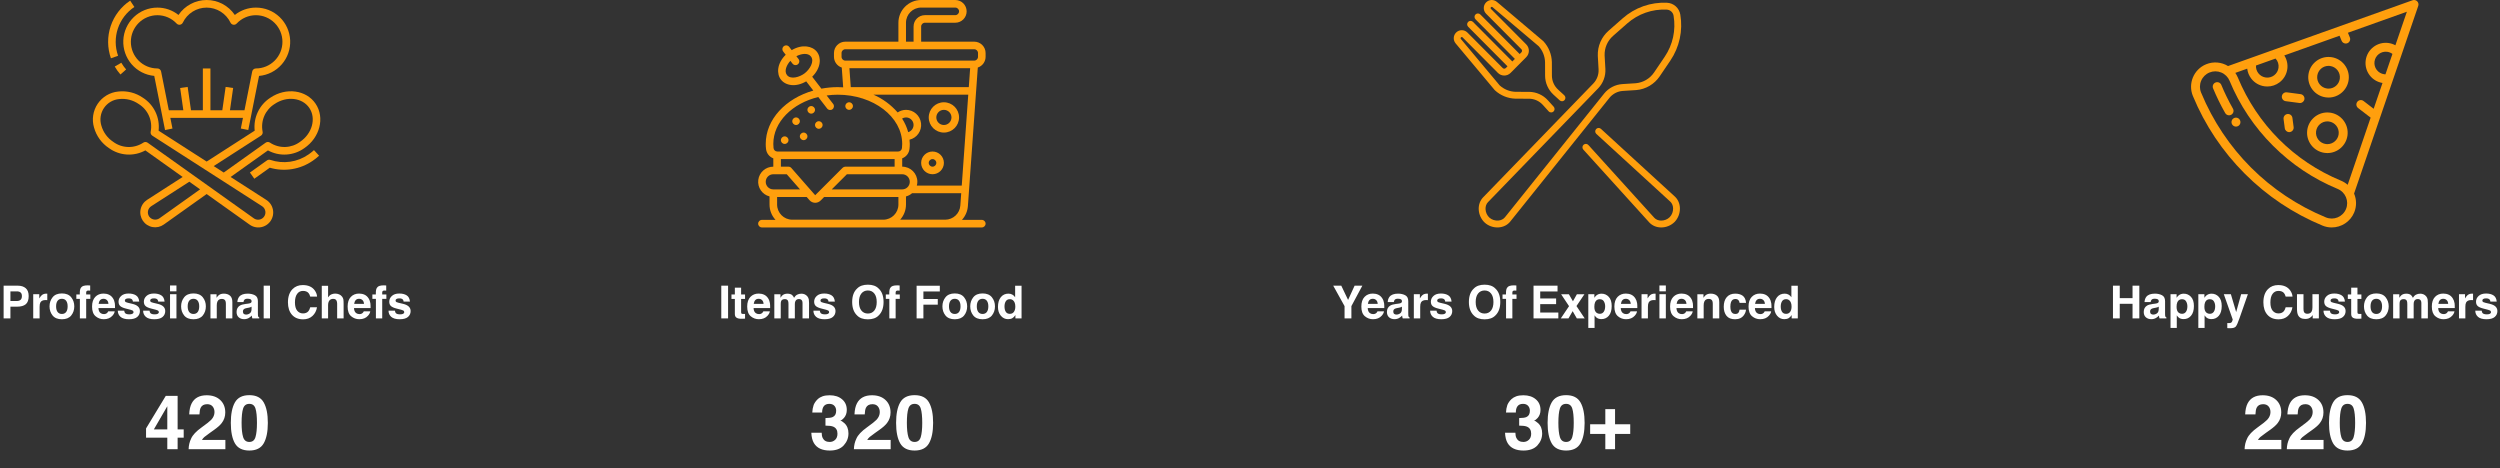 <svg width="1319" height="247" viewBox="0 0 1319 247" fill="none" xmlns="http://www.w3.org/2000/svg">
<rect x="0" y="0" width="1319" height="247" fill="#333333" stroke="none"/>
<path d="M384.133 168H380.547V150.727H384.133V168ZM385.926 157.723V155.344H387.707V151.781H391.012V155.344H393.086V157.723H391.012V164.473C391.012 164.996 391.078 165.324 391.211 165.457C391.344 165.582 391.75 165.645 392.43 165.645C392.531 165.645 392.637 165.645 392.746 165.645C392.863 165.637 392.977 165.629 393.086 165.621V168.117L391.504 168.176C389.926 168.23 388.848 167.957 388.27 167.355C387.895 166.973 387.707 166.383 387.707 165.586V157.723H385.926ZM400.27 157.641C399.496 157.641 398.895 157.883 398.465 158.367C398.043 158.852 397.777 159.508 397.668 160.336H402.859C402.805 159.453 402.535 158.785 402.051 158.332C401.574 157.871 400.98 157.641 400.27 157.641ZM400.27 154.887C401.332 154.887 402.289 155.086 403.141 155.484C403.992 155.883 404.695 156.512 405.25 157.371C405.75 158.129 406.074 159.008 406.223 160.008C406.309 160.594 406.344 161.438 406.328 162.539H397.586C397.633 163.82 398.035 164.719 398.793 165.234C399.254 165.555 399.809 165.715 400.457 165.715C401.145 165.715 401.703 165.52 402.133 165.129C402.367 164.918 402.574 164.625 402.754 164.25H406.164C406.078 165.008 405.684 165.777 404.98 166.559C403.887 167.801 402.355 168.422 400.387 168.422C398.762 168.422 397.328 167.898 396.086 166.852C394.844 165.805 394.223 164.102 394.223 161.742C394.223 159.531 394.781 157.836 395.898 156.656C397.023 155.477 398.48 154.887 400.27 154.887ZM422.863 154.945C423.426 154.945 423.98 155.055 424.527 155.273C425.074 155.492 425.57 155.875 426.016 156.422C426.375 156.867 426.617 157.414 426.742 158.062C426.82 158.492 426.859 159.121 426.859 159.949L426.836 168H423.414V159.867C423.414 159.383 423.336 158.984 423.18 158.672C422.883 158.078 422.336 157.781 421.539 157.781C420.617 157.781 419.98 158.164 419.629 158.93C419.449 159.336 419.359 159.824 419.359 160.395V168H415.996V160.395C415.996 159.637 415.918 159.086 415.762 158.742C415.48 158.125 414.93 157.816 414.109 157.816C413.156 157.816 412.516 158.125 412.188 158.742C412.008 159.094 411.918 159.617 411.918 160.312V168H408.531V155.25H411.777V157.113C412.191 156.449 412.582 155.977 412.949 155.695C413.598 155.195 414.438 154.945 415.469 154.945C416.445 154.945 417.234 155.16 417.836 155.59C418.32 155.988 418.688 156.5 418.938 157.125C419.375 156.375 419.918 155.824 420.566 155.473C421.254 155.121 422.02 154.945 422.863 154.945ZM432.543 163.922C432.613 164.516 432.766 164.938 433 165.188C433.414 165.633 434.18 165.855 435.297 165.855C435.953 165.855 436.473 165.758 436.855 165.562C437.246 165.367 437.441 165.074 437.441 164.684C437.441 164.309 437.285 164.023 436.973 163.828C436.66 163.633 435.5 163.297 433.492 162.82C432.047 162.461 431.027 162.012 430.434 161.473C429.84 160.941 429.543 160.176 429.543 159.176C429.543 157.996 430.004 156.984 430.926 156.141C431.855 155.289 433.16 154.863 434.84 154.863C436.434 154.863 437.73 155.184 438.73 155.824C439.738 156.457 440.316 157.555 440.465 159.117H437.125C437.078 158.688 436.957 158.348 436.762 158.098C436.395 157.645 435.77 157.418 434.887 157.418C434.16 157.418 433.641 157.531 433.328 157.758C433.023 157.984 432.871 158.25 432.871 158.555C432.871 158.938 433.035 159.215 433.363 159.387C433.691 159.566 434.852 159.875 436.844 160.312C438.172 160.625 439.168 161.098 439.832 161.73C440.488 162.371 440.816 163.172 440.816 164.133C440.816 165.398 440.344 166.434 439.398 167.238C438.461 168.035 437.008 168.434 435.039 168.434C433.031 168.434 431.547 168.012 430.586 167.168C429.633 166.316 429.156 165.234 429.156 163.922H432.543ZM457.891 165.422C459.32 165.422 460.453 164.895 461.289 163.84C462.133 162.785 462.555 161.285 462.555 159.34C462.555 157.402 462.133 155.906 461.289 154.852C460.453 153.789 459.32 153.258 457.891 153.258C456.461 153.258 455.32 153.785 454.469 154.84C453.617 155.895 453.191 157.395 453.191 159.34C453.191 161.285 453.617 162.785 454.469 163.84C455.32 164.895 456.461 165.422 457.891 165.422ZM466.164 159.34C466.164 162.441 465.293 164.816 463.551 166.465C462.246 167.809 460.359 168.48 457.891 168.48C455.422 168.48 453.535 167.809 452.23 166.465C450.48 164.816 449.605 162.441 449.605 159.34C449.605 156.176 450.48 153.801 452.23 152.215C453.535 150.871 455.422 150.199 457.891 150.199C460.359 150.199 462.246 150.871 463.551 152.215C465.293 153.801 466.164 156.176 466.164 159.34ZM473.371 150.551C473.582 150.551 473.773 150.559 473.945 150.574C474.117 150.582 474.352 150.598 474.648 150.621V153.34C474.461 153.316 474.145 153.301 473.699 153.293C473.262 153.277 472.957 153.375 472.785 153.586C472.621 153.789 472.539 154.016 472.539 154.266C472.539 154.516 472.539 154.875 472.539 155.344H474.73V157.699H472.539V168H469.211V157.699H467.348V155.344H469.176V154.523C469.176 153.156 469.406 152.215 469.867 151.699C470.352 150.934 471.52 150.551 473.371 150.551ZM483.602 150.75H495.848V153.785H487.188V157.758H494.77V160.758H487.188V168H483.602V150.75ZM503.734 165.645C504.711 165.645 505.461 165.297 505.984 164.602C506.508 163.906 506.77 162.918 506.77 161.637C506.77 160.355 506.508 159.371 505.984 158.684C505.461 157.988 504.711 157.641 503.734 157.641C502.758 157.641 502.004 157.988 501.473 158.684C500.949 159.371 500.688 160.355 500.688 161.637C500.688 162.918 500.949 163.906 501.473 164.602C502.004 165.297 502.758 165.645 503.734 165.645ZM510.273 161.637C510.273 163.512 509.734 165.117 508.656 166.453C507.578 167.781 505.941 168.445 503.746 168.445C501.551 168.445 499.914 167.781 498.836 166.453C497.758 165.117 497.219 163.512 497.219 161.637C497.219 159.793 497.758 158.195 498.836 156.844C499.914 155.492 501.551 154.816 503.746 154.816C505.941 154.816 507.578 155.492 508.656 156.844C509.734 158.195 510.273 159.793 510.273 161.637ZM518.406 165.645C519.383 165.645 520.133 165.297 520.656 164.602C521.18 163.906 521.441 162.918 521.441 161.637C521.441 160.355 521.18 159.371 520.656 158.684C520.133 157.988 519.383 157.641 518.406 157.641C517.43 157.641 516.676 157.988 516.145 158.684C515.621 159.371 515.359 160.355 515.359 161.637C515.359 162.918 515.621 163.906 516.145 164.602C516.676 165.297 517.43 165.645 518.406 165.645ZM524.945 161.637C524.945 163.512 524.406 165.117 523.328 166.453C522.25 167.781 520.613 168.445 518.418 168.445C516.223 168.445 514.586 167.781 513.508 166.453C512.43 165.117 511.891 163.512 511.891 161.637C511.891 159.793 512.43 158.195 513.508 156.844C514.586 155.492 516.223 154.816 518.418 154.816C520.613 154.816 522.25 155.492 523.328 156.844C524.406 158.195 524.945 159.793 524.945 161.637ZM532.059 154.922C532.832 154.922 533.52 155.094 534.121 155.438C534.723 155.773 535.211 156.242 535.586 156.844V150.75H538.973V168H535.727V166.23C535.25 166.988 534.707 167.539 534.098 167.883C533.488 168.227 532.73 168.398 531.824 168.398C530.332 168.398 529.074 167.797 528.051 166.594C527.035 165.383 526.527 163.832 526.527 161.941C526.527 159.762 527.027 158.047 528.027 156.797C529.035 155.547 530.379 154.922 532.059 154.922ZM532.785 165.586C533.73 165.586 534.449 165.234 534.941 164.531C535.434 163.828 535.68 162.918 535.68 161.801C535.68 160.238 535.285 159.121 534.496 158.449C534.012 158.043 533.449 157.84 532.809 157.84C531.832 157.84 531.113 158.211 530.652 158.953C530.199 159.688 529.973 160.602 529.973 161.695C529.973 162.875 530.203 163.82 530.664 164.531C531.133 165.234 531.84 165.586 532.785 165.586Z" fill="white"/>
<path d="M433.523 228.309C433.523 229.441 433.706 230.379 434.07 231.121C434.747 232.488 435.978 233.172 437.762 233.172C438.855 233.172 439.806 232.801 440.613 232.059C441.434 231.303 441.844 230.223 441.844 228.816C441.844 226.954 441.089 225.711 439.578 225.086C438.719 224.734 437.365 224.559 435.516 224.559V220.574C437.326 220.548 438.589 220.372 439.305 220.047C440.542 219.5 441.16 218.393 441.16 216.727C441.16 215.646 440.841 214.767 440.203 214.09C439.578 213.413 438.693 213.074 437.547 213.074C436.232 213.074 435.262 213.491 434.637 214.324C434.025 215.158 433.732 216.271 433.758 217.664H428.562C428.615 216.258 428.855 214.923 429.285 213.66C429.741 212.553 430.457 211.531 431.434 210.594C432.163 209.93 433.029 209.422 434.031 209.07C435.034 208.719 436.264 208.543 437.723 208.543C440.431 208.543 442.612 209.246 444.266 210.652C445.932 212.046 446.766 213.921 446.766 216.277C446.766 217.944 446.271 219.35 445.281 220.496C444.656 221.212 444.005 221.701 443.328 221.961C443.836 221.961 444.565 222.397 445.516 223.27C446.935 224.585 447.645 226.382 447.645 228.66C447.645 231.056 446.811 233.165 445.145 234.988C443.491 236.798 441.036 237.703 437.781 237.703C433.771 237.703 430.984 236.395 429.422 233.777C428.602 232.384 428.146 230.561 428.055 228.309H433.523ZM450.516 237C450.568 234.969 451.004 233.113 451.824 231.434C452.618 229.546 454.493 227.547 457.449 225.438C460.014 223.602 461.674 222.286 462.43 221.492C463.589 220.255 464.168 218.901 464.168 217.43C464.168 216.232 463.836 215.236 463.172 214.441C462.508 213.647 461.557 213.25 460.32 213.25C458.628 213.25 457.475 213.882 456.863 215.145C456.512 215.874 456.303 217.033 456.238 218.621H450.828C450.919 216.212 451.355 214.266 452.137 212.781C453.621 209.956 456.258 208.543 460.047 208.543C463.042 208.543 465.424 209.376 467.195 211.043C468.966 212.697 469.852 214.891 469.852 217.625C469.852 219.721 469.227 221.583 467.977 223.211C467.156 224.292 465.809 225.496 463.934 226.824L461.707 228.406C460.314 229.396 459.357 230.112 458.836 230.555C458.328 230.997 457.898 231.512 457.547 232.098H469.91V237H450.516ZM478.465 223.113C478.465 226.368 478.732 228.862 479.266 230.594C479.799 232.312 480.893 233.172 482.547 233.172C484.201 233.172 485.281 232.312 485.789 230.594C486.31 228.862 486.57 226.368 486.57 223.113C486.57 219.702 486.31 217.176 485.789 215.535C485.281 213.895 484.201 213.074 482.547 213.074C480.893 213.074 479.799 213.895 479.266 215.535C478.732 217.176 478.465 219.702 478.465 223.113ZM482.547 208.484C486.154 208.484 488.68 209.754 490.125 212.293C491.583 214.832 492.312 218.439 492.312 223.113C492.312 227.788 491.583 231.388 490.125 233.914C488.68 236.44 486.154 237.703 482.547 237.703C478.94 237.703 476.408 236.44 474.949 233.914C473.504 231.388 472.781 227.788 472.781 223.113C472.781 218.439 473.504 214.832 474.949 212.293C476.408 209.754 478.94 208.484 482.547 208.484Z" fill="white"/>
<path d="M420.001 65.953C421.106 65.953 422.003 65.057 422.003 63.953C422.003 62.848 421.106 61.953 420.001 61.953C418.896 61.953 418 62.848 418 63.953C418 65.057 418.896 65.953 420.001 65.953Z" fill="#FF9F0D"/>
<path d="M428.001 59.957C429.106 59.957 430.003 59.062 430.003 57.957C430.003 56.852 429.106 55.957 428.001 55.957C426.896 55.957 426 56.852 426 57.957C426 59.062 426.896 59.957 428.001 59.957Z" fill="#FF9F0D"/>
<path d="M448.002 57.959C449.107 57.959 450.003 57.063 450.003 55.959C450.003 54.854 449.107 53.959 448.002 53.959C446.896 53.959 446 54.854 446 55.959C446 57.063 446.896 57.959 448.002 57.959Z" fill="#FF9F0D"/>
<path d="M414.003 75.945C415.108 75.945 416.004 75.049 416.004 73.945C416.004 72.84 415.108 71.945 414.003 71.945C412.897 71.945 412.001 72.84 412.001 73.945C412.001 75.049 412.897 75.945 414.003 75.945Z" fill="#FF9F0D"/>
<path d="M424.002 73.947C425.107 73.947 426.003 73.051 426.003 71.947C426.003 70.842 425.107 69.947 424.002 69.947C422.896 69.947 422 70.842 422 71.947C422 73.051 422.896 73.947 424.002 73.947Z" fill="#FF9F0D"/>
<path d="M432.001 67.951C433.107 67.951 434.003 67.055 434.003 65.951C434.003 64.846 433.107 63.951 432.001 63.951C430.896 63.951 430 64.846 430 65.951C430 67.055 430.896 67.951 432.001 67.951Z" fill="#FF9F0D"/>
<path d="M514 21.983H486V13.989C486 12.886 486.895 11.991 488 11.991H504C507.314 11.991 510 9.307 510 5.995C510 2.684 507.314 0 504 0H486C479.375 0.007 474.007 5.371 474 11.991V21.983H446C442.686 21.983 440 24.667 440 27.979V29.977C440.009 32.552 441.666 34.833 444.114 35.639L444.86 46.079C443.912 46.023 442.966 45.965 442 45.965C439.103 45.971 436.213 46.242 433.366 46.776L428.514 40.481C433.16 35.885 433.418 30.467 431.028 27.369C428.638 24.271 423.312 23.144 417.698 26.454L416.4 24.761C415.971 24.175 415.258 23.867 414.537 23.957C413.816 24.047 413.201 24.521 412.93 25.194C412.659 25.868 412.774 26.635 413.232 27.199L414.536 28.894C409.874 33.49 409.646 38.92 412.022 42.006C414.44 45.141 419.786 46.203 425.352 42.921L429.1 47.783C414.484 51.96 404 62.992 404 75.942C403.995 76.821 404.046 77.701 404.152 78.574C404.393 80.824 405.881 82.747 408 83.546V87.933C403.976 87.928 400.578 90.915 400.07 94.903C399.562 98.892 402.103 102.634 406 103.637V107.917C406.001 110.914 407.131 113.801 409.166 116.003H402C400.895 116.003 400 116.898 400 118.002C400 119.105 400.895 120 402 120H518C519.105 120 520 119.105 520 118.002C520 116.898 519.105 116.003 518 116.003H507.514C509.349 114.019 510.456 111.472 510.656 108.779L515.886 35.635C518.333 34.83 519.99 32.551 520 29.977V27.979C520 24.667 517.314 21.983 514 21.983ZM415.184 39.57C413.584 37.487 415.052 34.202 417 32.099L418.108 33.536C418.537 34.123 419.25 34.43 419.971 34.34C420.692 34.25 421.307 33.777 421.578 33.103C421.849 32.429 421.734 31.662 421.276 31.098L420.168 29.661C422.586 28.376 426.216 27.681 427.86 29.813C429.848 32.391 427.196 36.63 424.574 38.648C421.952 40.667 417.174 42.148 415.184 39.57ZM478 11.991C478 7.576 481.582 3.997 486 3.997H504C505.105 3.997 506 4.892 506 5.995C506 7.099 505.105 7.994 504 7.994H488C484.686 7.994 482 10.678 482 13.989V21.983H478V11.991ZM511.136 45.965H448.862L448.148 35.972H511.852L511.136 45.965ZM507.42 97.925H483.716C483.896 97.274 483.992 96.602 484 95.927C484 91.512 480.418 87.933 476 87.933V83.536C478.112 82.746 479.599 80.836 479.844 78.596C479.952 77.715 480.004 76.829 480 75.942C480 75.186 479.926 74.445 479.856 73.704C483.801 72.768 486.418 69.027 485.944 65.004C485.47 60.98 482.054 57.95 478 57.956C476.43 57.964 474.898 58.441 473.6 59.325C470.1 55.306 465.755 52.109 460.876 49.962H510.852L507.42 97.925ZM476 91.93C478.209 91.93 480 93.719 480 95.927C480 98.134 478.209 99.923 476 99.923H438.828L446.828 91.93H476ZM478 107.917V103.637C479.197 103.324 480.306 102.737 481.236 101.922H507.134L506.666 108.491C506.346 112.666 502.87 115.895 498.68 115.911H474.92C476.902 113.719 477.999 110.871 478 107.917ZM475.946 62.552C476.562 62.167 477.273 61.959 478 61.953C479.976 61.944 481.659 63.385 481.952 65.338C482.245 67.29 481.059 69.162 479.168 69.733C478.467 67.189 477.38 64.767 475.946 62.552ZM431.716 51.183L436.416 57.28C437.092 58.148 438.343 58.306 439.215 57.635C440.087 56.963 440.251 55.714 439.584 54.84L436.142 50.375C438.083 50.108 440.04 49.97 442 49.962C460.748 49.962 476 61.617 476 75.942C476.002 76.677 475.96 77.411 475.872 78.14C475.769 79.165 474.903 79.944 473.872 79.939H410.12C409.081 79.937 408.215 79.145 408.12 78.112C408.036 77.392 407.996 76.667 408 75.942C408 64.351 417.982 54.522 431.716 51.183ZM412 83.936H472V87.933H446C445.47 87.933 444.961 88.143 444.586 88.518L430.096 102.995L417.496 88.606C417.117 88.178 416.572 87.933 416 87.933H412V83.936ZM404 95.927C404 93.719 405.791 91.93 408 91.93H415.092L422.092 99.923H408C405.791 99.923 404 98.134 404 95.927ZM418 115.911C413.582 115.911 410 112.332 410 107.917V103.92H425.6L427.096 105.629C427.826 106.46 428.868 106.952 429.974 106.99H430.104C431.165 106.989 432.183 106.568 432.934 105.819L434.828 103.92H474V107.917C474 112.332 470.418 115.911 466 115.911H418ZM516 29.977C516 31.081 515.105 31.976 514 31.976H446C444.895 31.976 444 31.081 444 29.977V27.979C444 26.875 444.895 25.98 446 25.98H514C515.105 25.98 516 26.875 516 27.979V29.977Z" fill="#FF9F0D"/>
<path d="M498 53.959C493.582 53.959 490 57.538 490 61.953C490 66.367 493.582 69.946 498 69.946C502.419 69.946 506 66.367 506 61.953C506 57.538 502.419 53.959 498 53.959ZM498 65.949C495.791 65.949 494 64.16 494 61.953C494 59.745 495.791 57.956 498 57.956C500.209 57.956 502 59.745 502 61.953C502 64.16 500.209 65.949 498 65.949Z" fill="#FF9F0D"/>
<path d="M492 79.939C488.686 79.939 486 82.623 486 85.934C486 89.245 488.686 91.929 492 91.929C495.313 91.929 498 89.245 498 85.934C498 82.623 495.313 79.939 492 79.939ZM492 87.933C490.895 87.933 490 87.038 490 85.934C490 84.83 490.895 83.936 492 83.936C493.104 83.936 494 84.83 494 85.934C494 87.038 493.104 87.933 492 87.933Z" fill="#FF9F0D"/>
<path d="M11.555 156.223C11.555 155.324 11.316 154.684 10.84 154.301C10.371 153.918 9.711 153.727 8.859 153.727H5.496V158.812H8.859C9.711 158.812 10.371 158.605 10.84 158.191C11.316 157.777 11.555 157.121 11.555 156.223ZM15.129 156.199C15.129 158.238 14.613 159.68 13.582 160.523C12.551 161.367 11.078 161.789 9.164 161.789H5.496V168H1.91V150.727H9.434C11.168 150.727 12.551 151.172 13.582 152.062C14.613 152.953 15.129 154.332 15.129 156.199ZM24.504 154.922C24.566 154.922 24.617 154.926 24.656 154.934C24.703 154.934 24.801 154.938 24.949 154.945V158.367C24.738 158.344 24.551 158.328 24.387 158.32C24.223 158.312 24.09 158.309 23.988 158.309C22.645 158.309 21.742 158.746 21.281 159.621C21.023 160.113 20.895 160.871 20.895 161.895V168H17.531V155.227H20.719V157.453C21.234 156.602 21.684 156.02 22.066 155.707C22.691 155.184 23.504 154.922 24.504 154.922ZM32.648 165.645C33.625 165.645 34.375 165.297 34.898 164.602C35.422 163.906 35.684 162.918 35.684 161.637C35.684 160.355 35.422 159.371 34.898 158.684C34.375 157.988 33.625 157.641 32.648 157.641C31.672 157.641 30.918 157.988 30.387 158.684C29.863 159.371 29.602 160.355 29.602 161.637C29.602 162.918 29.863 163.906 30.387 164.602C30.918 165.297 31.672 165.645 32.648 165.645ZM39.188 161.637C39.188 163.512 38.648 165.117 37.57 166.453C36.492 167.781 34.855 168.445 32.66 168.445C30.465 168.445 28.828 167.781 27.75 166.453C26.672 165.117 26.133 163.512 26.133 161.637C26.133 159.793 26.672 158.195 27.75 156.844C28.828 155.492 30.465 154.816 32.66 154.816C34.855 154.816 36.492 155.492 37.57 156.844C38.648 158.195 39.188 159.793 39.188 161.637ZM46.301 150.551C46.512 150.551 46.703 150.559 46.875 150.574C47.047 150.582 47.281 150.598 47.578 150.621V153.34C47.391 153.316 47.074 153.301 46.629 153.293C46.191 153.277 45.887 153.375 45.715 153.586C45.551 153.789 45.469 154.016 45.469 154.266C45.469 154.516 45.469 154.875 45.469 155.344H47.66V157.699H45.469V168H42.141V157.699H40.277V155.344H42.105V154.523C42.105 153.156 42.336 152.215 42.797 151.699C43.281 150.934 44.449 150.551 46.301 150.551ZM54.621 157.641C53.848 157.641 53.246 157.883 52.816 158.367C52.395 158.852 52.129 159.508 52.02 160.336H57.211C57.156 159.453 56.887 158.785 56.402 158.332C55.926 157.871 55.332 157.641 54.621 157.641ZM54.621 154.887C55.684 154.887 56.641 155.086 57.492 155.484C58.344 155.883 59.047 156.512 59.602 157.371C60.102 158.129 60.426 159.008 60.574 160.008C60.66 160.594 60.695 161.438 60.68 162.539H51.938C51.984 163.82 52.387 164.719 53.145 165.234C53.605 165.555 54.16 165.715 54.809 165.715C55.496 165.715 56.055 165.52 56.484 165.129C56.719 164.918 56.926 164.625 57.105 164.25H60.516C60.43 165.008 60.035 165.777 59.332 166.559C58.238 167.801 56.707 168.422 54.738 168.422C53.113 168.422 51.68 167.898 50.438 166.852C49.195 165.805 48.574 164.102 48.574 161.742C48.574 159.531 49.133 157.836 50.25 156.656C51.375 155.477 52.832 154.887 54.621 154.887ZM65.543 163.922C65.613 164.516 65.766 164.938 66 165.188C66.414 165.633 67.18 165.855 68.297 165.855C68.953 165.855 69.473 165.758 69.856 165.562C70.246 165.367 70.441 165.074 70.441 164.684C70.441 164.309 70.285 164.023 69.973 163.828C69.66 163.633 68.5 163.297 66.492 162.82C65.047 162.461 64.027 162.012 63.434 161.473C62.84 160.941 62.543 160.176 62.543 159.176C62.543 157.996 63.004 156.984 63.926 156.141C64.856 155.289 66.16 154.863 67.84 154.863C69.434 154.863 70.731 155.184 71.731 155.824C72.738 156.457 73.316 157.555 73.465 159.117H70.125C70.078 158.688 69.957 158.348 69.762 158.098C69.394 157.645 68.769 157.418 67.887 157.418C67.16 157.418 66.641 157.531 66.328 157.758C66.023 157.984 65.871 158.25 65.871 158.555C65.871 158.938 66.035 159.215 66.363 159.387C66.691 159.566 67.852 159.875 69.844 160.312C71.172 160.625 72.168 161.098 72.832 161.73C73.488 162.371 73.816 163.172 73.816 164.133C73.816 165.398 73.344 166.434 72.398 167.238C71.461 168.035 70.008 168.434 68.039 168.434C66.031 168.434 64.547 168.012 63.586 167.168C62.633 166.316 62.156 165.234 62.156 163.922H65.543ZM78.902 163.922C78.973 164.516 79.125 164.938 79.359 165.188C79.773 165.633 80.539 165.855 81.656 165.855C82.312 165.855 82.832 165.758 83.215 165.562C83.606 165.367 83.801 165.074 83.801 164.684C83.801 164.309 83.644 164.023 83.332 163.828C83.019 163.633 81.859 163.297 79.852 162.82C78.406 162.461 77.387 162.012 76.793 161.473C76.199 160.941 75.902 160.176 75.902 159.176C75.902 157.996 76.363 156.984 77.285 156.141C78.215 155.289 79.519 154.863 81.199 154.863C82.793 154.863 84.09 155.184 85.09 155.824C86.098 156.457 86.676 157.555 86.824 159.117H83.484C83.438 158.688 83.316 158.348 83.121 158.098C82.754 157.645 82.129 157.418 81.246 157.418C80.519 157.418 80 157.531 79.688 157.758C79.383 157.984 79.231 158.25 79.231 158.555C79.231 158.938 79.394 159.215 79.723 159.387C80.051 159.566 81.211 159.875 83.203 160.312C84.531 160.625 85.527 161.098 86.191 161.73C86.848 162.371 87.176 163.172 87.176 164.133C87.176 165.398 86.703 166.434 85.758 167.238C84.82 168.035 83.367 168.434 81.398 168.434C79.391 168.434 77.906 168.012 76.945 167.168C75.992 166.316 75.516 165.234 75.516 163.922H78.902ZM93.094 153.703H89.707V150.621H93.094V153.703ZM89.707 155.227H93.094V168H89.707V155.227ZM102.07 165.645C103.047 165.645 103.797 165.297 104.32 164.602C104.844 163.906 105.105 162.918 105.105 161.637C105.105 160.355 104.844 159.371 104.32 158.684C103.797 157.988 103.047 157.641 102.07 157.641C101.094 157.641 100.34 157.988 99.809 158.684C99.285 159.371 99.023 160.355 99.023 161.637C99.023 162.918 99.285 163.906 99.809 164.602C100.34 165.297 101.094 165.645 102.07 165.645ZM108.609 161.637C108.609 163.512 108.07 165.117 106.992 166.453C105.914 167.781 104.277 168.445 102.082 168.445C99.887 168.445 98.25 167.781 97.172 166.453C96.094 165.117 95.555 163.512 95.555 161.637C95.555 159.793 96.094 158.195 97.172 156.844C98.25 155.492 99.887 154.816 102.082 154.816C104.277 154.816 105.914 155.492 106.992 156.844C108.07 158.195 108.609 159.793 108.609 161.637ZM118.09 154.922C119.41 154.922 120.488 155.27 121.324 155.965C122.168 156.652 122.59 157.797 122.59 159.398V168H119.168V160.23C119.168 159.559 119.078 159.043 118.898 158.684C118.57 158.027 117.945 157.699 117.023 157.699C115.891 157.699 115.113 158.18 114.691 159.141C114.473 159.648 114.363 160.297 114.363 161.086V168H111.035V155.25H114.258V157.113C114.688 156.457 115.094 155.984 115.477 155.695C116.164 155.18 117.035 154.922 118.09 154.922ZM132.727 161.789C132.516 161.922 132.301 162.031 132.082 162.117C131.871 162.195 131.578 162.27 131.203 162.34L130.453 162.48C129.75 162.605 129.246 162.758 128.941 162.938C128.426 163.242 128.168 163.715 128.168 164.355C128.168 164.926 128.324 165.34 128.637 165.598C128.957 165.848 129.344 165.973 129.797 165.973C130.516 165.973 131.176 165.762 131.777 165.34C132.387 164.918 132.703 164.148 132.727 163.031V161.789ZM130.699 160.23C131.316 160.152 131.758 160.055 132.023 159.938C132.5 159.734 132.738 159.418 132.738 158.988C132.738 158.465 132.555 158.105 132.188 157.91C131.828 157.707 131.297 157.605 130.594 157.605C129.805 157.605 129.246 157.801 128.918 158.191C128.684 158.48 128.527 158.871 128.449 159.363H125.227C125.297 158.246 125.609 157.328 126.164 156.609C127.047 155.484 128.562 154.922 130.711 154.922C132.109 154.922 133.352 155.199 134.438 155.754C135.523 156.309 136.066 157.355 136.066 158.895V164.754C136.066 165.16 136.074 165.652 136.09 166.23C136.113 166.668 136.18 166.965 136.289 167.121C136.398 167.277 136.562 167.406 136.781 167.508V168H133.148C133.047 167.742 132.977 167.5 132.938 167.273C132.898 167.047 132.867 166.789 132.844 166.5C132.383 167 131.852 167.426 131.25 167.777C130.531 168.191 129.719 168.398 128.812 168.398C127.656 168.398 126.699 168.07 125.941 167.414C125.191 166.75 124.816 165.812 124.816 164.602C124.816 163.031 125.422 161.895 126.633 161.191C127.297 160.809 128.273 160.535 129.562 160.371L130.699 160.23ZM142.453 168H139.113V150.727H142.453V168ZM151.922 159.504C151.922 156.488 152.73 154.164 154.348 152.531C155.754 151.109 157.543 150.398 159.715 150.398C162.621 150.398 164.746 151.352 166.09 153.258C166.832 154.328 167.23 155.402 167.285 156.48H163.676C163.441 155.652 163.141 155.027 162.773 154.605C162.117 153.855 161.145 153.48 159.855 153.48C158.543 153.48 157.508 154.012 156.75 155.074C155.992 156.129 155.613 157.625 155.613 159.562C155.613 161.5 156.012 162.953 156.809 163.922C157.613 164.883 158.633 165.363 159.867 165.363C161.133 165.363 162.098 164.949 162.762 164.121C163.129 163.676 163.434 163.008 163.676 162.117H167.25C166.938 164 166.137 165.531 164.848 166.711C163.566 167.891 161.922 168.48 159.914 168.48C157.43 168.48 155.477 167.684 154.055 166.09C152.633 164.488 151.922 162.293 151.922 159.504ZM176.789 154.898C177.578 154.898 178.293 155.035 178.934 155.309C179.582 155.582 180.113 156 180.527 156.562C180.879 157.039 181.094 157.531 181.172 158.039C181.25 158.539 181.289 159.359 181.289 160.5V168H177.879V160.23C177.879 159.543 177.762 158.988 177.527 158.566C177.223 157.973 176.645 157.676 175.793 157.676C174.91 157.676 174.238 157.973 173.777 158.566C173.324 159.152 173.098 159.992 173.098 161.086V168H169.77V150.785H173.098V156.891C173.582 156.148 174.141 155.633 174.773 155.344C175.414 155.047 176.086 154.898 176.789 154.898ZM189.457 157.641C188.684 157.641 188.082 157.883 187.652 158.367C187.23 158.852 186.965 159.508 186.855 160.336H192.047C191.992 159.453 191.723 158.785 191.238 158.332C190.762 157.871 190.168 157.641 189.457 157.641ZM189.457 154.887C190.52 154.887 191.477 155.086 192.328 155.484C193.18 155.883 193.883 156.512 194.438 157.371C194.938 158.129 195.262 159.008 195.41 160.008C195.496 160.594 195.531 161.438 195.516 162.539H186.773C186.82 163.82 187.223 164.719 187.98 165.234C188.441 165.555 188.996 165.715 189.645 165.715C190.332 165.715 190.891 165.52 191.32 165.129C191.555 164.918 191.762 164.625 191.941 164.25H195.352C195.266 165.008 194.871 165.777 194.168 166.559C193.074 167.801 191.543 168.422 189.574 168.422C187.949 168.422 186.516 167.898 185.273 166.852C184.031 165.805 183.41 164.102 183.41 161.742C183.41 159.531 183.969 157.836 185.086 156.656C186.211 155.477 187.668 154.887 189.457 154.887ZM202.488 150.551C202.699 150.551 202.891 150.559 203.062 150.574C203.234 150.582 203.469 150.598 203.766 150.621V153.34C203.578 153.316 203.262 153.301 202.816 153.293C202.379 153.277 202.074 153.375 201.902 153.586C201.738 153.789 201.656 154.016 201.656 154.266C201.656 154.516 201.656 154.875 201.656 155.344H203.848V157.699H201.656V168H198.328V157.699H196.465V155.344H198.293V154.523C198.293 153.156 198.523 152.215 198.984 151.699C199.469 150.934 200.637 150.551 202.488 150.551ZM208.371 163.922C208.441 164.516 208.594 164.938 208.828 165.188C209.242 165.633 210.008 165.855 211.125 165.855C211.781 165.855 212.301 165.758 212.684 165.562C213.074 165.367 213.27 165.074 213.27 164.684C213.27 164.309 213.113 164.023 212.801 163.828C212.488 163.633 211.328 163.297 209.32 162.82C207.875 162.461 206.855 162.012 206.262 161.473C205.668 160.941 205.371 160.176 205.371 159.176C205.371 157.996 205.832 156.984 206.754 156.141C207.684 155.289 208.988 154.863 210.668 154.863C212.262 154.863 213.559 155.184 214.559 155.824C215.566 156.457 216.145 157.555 216.293 159.117H212.953C212.906 158.688 212.785 158.348 212.59 158.098C212.223 157.645 211.598 157.418 210.715 157.418C209.988 157.418 209.469 157.531 209.156 157.758C208.852 157.984 208.699 158.25 208.699 158.555C208.699 158.938 208.863 159.215 209.191 159.387C209.52 159.566 210.68 159.875 212.672 160.312C214 160.625 214.996 161.098 215.66 161.73C216.316 162.371 216.645 163.172 216.645 164.133C216.645 165.398 216.172 166.434 215.227 167.238C214.289 168.035 212.836 168.434 210.867 168.434C208.859 168.434 207.375 168.012 206.414 167.168C205.461 166.316 204.984 165.234 204.984 163.922H208.371Z" fill="white"/>
<path d="M96.918 230.906H93.715V237H88.266V230.906H77.055V226.043L87.465 208.855H93.715V226.551H96.918V230.906ZM88.266 226.551V214.324L81.176 226.551H88.266ZM99.516 237C99.568 234.969 100.004 233.113 100.824 231.434C101.618 229.546 103.493 227.547 106.449 225.438C109.014 223.602 110.674 222.286 111.43 221.492C112.589 220.255 113.168 218.901 113.168 217.43C113.168 216.232 112.836 215.236 112.172 214.441C111.508 213.647 110.557 213.25 109.32 213.25C107.628 213.25 106.475 213.882 105.863 215.145C105.512 215.874 105.303 217.033 105.238 218.621H99.828C99.919 216.212 100.355 214.266 101.137 212.781C102.621 209.956 105.258 208.543 109.047 208.543C112.042 208.543 114.424 209.376 116.195 211.043C117.966 212.697 118.852 214.891 118.852 217.625C118.852 219.721 118.227 221.583 116.977 223.211C116.156 224.292 114.809 225.496 112.934 226.824L110.707 228.406C109.314 229.396 108.357 230.112 107.836 230.555C107.328 230.997 106.898 231.512 106.547 232.098H118.91V237H99.516ZM127.465 223.113C127.465 226.368 127.732 228.862 128.266 230.594C128.799 232.312 129.893 233.172 131.547 233.172C133.201 233.172 134.281 232.312 134.789 230.594C135.31 228.862 135.57 226.368 135.57 223.113C135.57 219.702 135.31 217.176 134.789 215.535C134.281 213.895 133.201 213.074 131.547 213.074C129.893 213.074 128.799 213.895 128.266 215.535C127.732 217.176 127.465 219.702 127.465 223.113ZM131.547 208.484C135.154 208.484 137.68 209.754 139.125 212.293C140.583 214.832 141.312 218.439 141.312 223.113C141.312 227.788 140.583 231.388 139.125 233.914C137.68 236.44 135.154 237.703 131.547 237.703C127.94 237.703 125.408 236.44 123.949 233.914C122.504 231.388 121.781 227.788 121.781 223.113C121.781 218.439 122.504 214.832 123.949 212.293C125.408 209.754 127.94 208.484 131.547 208.484Z" fill="white"/>
<path d="M162.789 81.484C159.895 83.506 156.57 84.821 153.079 85.322C149.588 85.824 146.028 85.499 142.685 84.373C142.382 84.264 142.058 84.231 141.739 84.275C141.421 84.32 141.118 84.44 140.856 84.627L131.858 91.029L134.173 94.301L142.337 88.483C146.153 89.601 150.169 89.852 154.093 89.215C158.017 88.579 161.75 87.073 165.02 84.806C166.199 84.007 167.316 83.121 168.362 82.154L165.65 79.205C164.755 80.036 163.799 80.798 162.789 81.484Z" fill="#FF9F0D"/>
<path d="M142.655 51.544C139.793 53.378 137.501 55.981 136.037 59.055C134.574 62.13 133.998 65.555 134.375 68.941L109.029 85.243L83.678 68.951C84.063 65.564 83.49 62.136 82.025 59.06C80.559 55.984 78.26 53.384 75.39 51.558C71.582 48.924 66.95 47.765 62.354 48.296C60.186 48.509 58.092 49.199 56.221 50.318C54.35 51.437 52.748 52.956 51.53 54.768C50.312 56.58 49.508 58.639 49.174 60.799C48.841 62.959 48.987 65.165 49.602 67.262C50.834 71.734 53.641 75.606 57.502 78.159C60.266 80.148 63.533 81.314 66.928 81.525C70.323 81.735 73.709 80.981 76.696 79.349L96.372 93.366L77.648 105.413C76.763 105.977 75.999 106.714 75.403 107.58C74.807 108.445 74.39 109.422 74.177 110.452C73.965 111.483 73.96 112.545 74.164 113.577C74.368 114.609 74.776 115.59 75.364 116.461C75.951 117.33 76.704 118.073 77.58 118.645C78.457 119.218 79.438 119.61 80.467 119.796C81.496 119.983 82.552 119.962 83.573 119.734C84.594 119.505 85.559 119.075 86.411 118.467L109.029 102.374L131.646 118.479C132.5 119.106 133.47 119.553 134.5 119.794C135.53 120.035 136.598 120.065 137.64 119.882C138.681 119.699 139.675 119.307 140.563 118.73C141.45 118.152 142.212 117.401 142.802 116.521C143.393 115.641 143.801 114.65 144.001 113.608C144.201 112.566 144.19 111.494 143.967 110.457C143.745 109.42 143.316 108.438 142.706 107.571C142.097 106.704 141.319 105.969 140.419 105.411L121.673 93.374L141.363 79.351C144.35 80.984 147.735 81.738 151.13 81.529C154.525 81.319 157.793 80.153 160.558 78.165C168.775 72.6 171.458 62.1 166.534 54.758C161.609 47.415 150.89 45.979 142.655 51.544ZM84.096 115.203C83.242 115.78 82.196 115.999 81.183 115.814C80.17 115.628 79.269 115.053 78.673 114.21C78.385 113.783 78.185 113.302 78.085 112.796C77.985 112.29 77.987 111.769 78.092 111.264C78.197 110.758 78.401 110.279 78.694 109.855C78.986 109.431 79.361 109.07 79.795 108.793L99.887 95.866L105.564 99.906L84.096 115.203ZM139.96 111.265C140.116 112.026 140.041 112.817 139.743 113.535C139.446 114.252 138.94 114.864 138.292 115.289C137.643 115.714 136.883 115.934 136.108 115.919C135.334 115.905 134.581 115.656 133.949 115.207L77.888 75.285C77.546 75.041 77.136 74.912 76.717 74.915C76.298 74.918 75.891 75.053 75.552 75.301C73.184 76.852 70.399 77.638 67.572 77.555C64.744 77.471 62.011 76.522 59.737 74.833C56.678 72.82 54.45 69.762 53.467 66.227C52.996 64.683 52.876 63.052 53.114 61.455C53.352 59.858 53.944 58.334 54.844 56.996C55.745 55.658 56.933 54.538 58.321 53.72C59.708 52.902 61.261 52.405 62.864 52.266C66.499 51.857 70.159 52.783 73.165 54.874C75.575 56.358 77.475 58.547 78.609 61.145C79.743 63.744 80.058 66.629 79.511 69.413C79.408 69.821 79.436 70.251 79.59 70.642C79.745 71.034 80.018 71.366 80.371 71.593L138.262 108.791C138.696 109.068 139.07 109.43 139.362 109.855C139.654 110.28 139.857 110.759 139.96 111.265ZM158.314 74.829C156.04 76.517 153.305 77.466 150.478 77.549C147.65 77.632 144.865 76.844 142.497 75.293C142.158 75.045 141.751 74.91 141.332 74.907C140.913 74.904 140.503 75.033 140.162 75.277L118.042 91.033L112.739 87.623L137.68 71.573C138.033 71.346 138.305 71.014 138.459 70.624C138.614 70.233 138.642 69.804 138.54 69.397C138.004 66.612 138.324 63.731 139.459 61.134C140.594 58.537 142.49 56.348 144.894 54.858C151.292 50.531 159.518 51.486 163.215 56.98C166.912 62.475 164.71 70.502 158.314 74.829Z" fill="#FF9F0D"/>
<path d="M70.894 3.677L68.68 0.335C63.851 3.546 60.229 8.284 58.389 13.797C56.55 19.309 56.6 25.281 58.529 30.762L62.298 29.422C60.666 24.783 60.626 19.73 62.184 15.066C63.742 10.401 66.808 6.393 70.896 3.677H70.894Z" fill="#FF9F0D"/>
<path d="M66.541 36.648C65.579 35.552 64.725 34.364 63.994 33.101L60.533 35.108C61.397 36.601 62.404 38.005 63.542 39.3L66.541 36.648Z" fill="#FF9F0D"/>
<path d="M130.982 68.61L136.675 40.055C141.303 39.651 145.596 37.466 148.655 33.959C151.715 30.452 153.304 25.893 153.091 21.237C152.877 16.581 150.877 12.188 147.509 8.978C144.141 5.767 139.667 3.988 135.021 4.012C130.978 3.998 127.051 5.367 123.889 7.894C122.241 5.462 120.026 3.471 117.436 2.095C114.846 0.719 111.96 0 109.029 0C106.098 0 103.212 0.719 100.622 2.095C98.032 3.471 95.817 5.462 94.169 7.894C91.007 5.367 87.079 3.998 83.037 4.012C78.407 4.012 73.955 5.802 70.607 9.01C67.259 12.217 65.272 16.597 65.059 21.237C64.846 25.877 66.424 30.421 69.464 33.924C72.504 37.428 76.773 39.62 81.383 40.047L87.075 68.61L90.994 67.824L89.874 62.191H128.183L127.064 67.808L130.982 68.61ZM121.331 58.178L123.005 46.426L119.046 45.856L117.292 58.178H111.028V36.111H107.029V58.178H100.765L99.012 45.856L95.053 46.426L96.727 58.178H89.075L84.996 37.715C84.904 37.262 84.658 36.855 84.301 36.563C83.944 36.27 83.497 36.11 83.037 36.111C79.325 36.111 75.765 34.631 73.14 31.997C70.515 29.364 69.041 25.792 69.041 22.067C69.041 18.343 70.515 14.771 73.14 12.137C75.765 9.504 79.325 8.024 83.037 8.024C84.942 8.02 86.828 8.409 88.576 9.168C90.325 9.928 91.899 11.041 93.2 12.438C93.422 12.674 93.698 12.852 94.004 12.957C94.31 13.062 94.636 13.092 94.956 13.042C95.276 12.993 95.579 12.867 95.839 12.674C96.099 12.481 96.309 12.228 96.451 11.936C97.593 9.563 99.379 7.561 101.604 6.16C103.829 4.759 106.402 4.015 109.029 4.015C111.656 4.015 114.229 4.759 116.454 6.16C118.679 7.561 120.465 9.563 121.607 11.936C121.749 12.228 121.958 12.481 122.219 12.674C122.479 12.867 122.782 12.993 123.102 13.042C123.421 13.092 123.748 13.062 124.054 12.957C124.36 12.852 124.636 12.674 124.858 12.438C126.159 11.041 127.733 9.928 129.481 9.168C131.23 8.409 133.116 8.02 135.021 8.024C138.733 8.024 142.293 9.504 144.918 12.137C147.543 14.771 149.017 18.343 149.017 22.067C149.017 25.792 147.543 29.364 144.918 31.997C142.293 34.631 138.733 36.111 135.021 36.111C134.56 36.11 134.114 36.27 133.757 36.563C133.399 36.855 133.154 37.262 133.062 37.715L128.983 58.178H121.331Z" fill="#FF9F0D"/>
<path d="M1114.8 168V150.727H1118.38V157.312H1125.13V150.727H1128.71V168H1125.13V160.289H1118.38V168H1114.8ZM1138.95 161.789C1138.73 161.922 1138.52 162.031 1138.3 162.117C1138.09 162.195 1137.8 162.27 1137.42 162.34L1136.67 162.48C1135.97 162.605 1135.46 162.758 1135.16 162.938C1134.64 163.242 1134.39 163.715 1134.39 164.355C1134.39 164.926 1134.54 165.34 1134.86 165.598C1135.18 165.848 1135.56 165.973 1136.02 165.973C1136.73 165.973 1137.39 165.762 1138 165.34C1138.61 164.918 1138.92 164.148 1138.95 163.031V161.789ZM1136.92 160.23C1137.54 160.152 1137.98 160.055 1138.24 159.938C1138.72 159.734 1138.96 159.418 1138.96 158.988C1138.96 158.465 1138.77 158.105 1138.41 157.91C1138.05 157.707 1137.52 157.605 1136.81 157.605C1136.02 157.605 1135.46 157.801 1135.14 158.191C1134.9 158.48 1134.75 158.871 1134.67 159.363H1131.45C1131.52 158.246 1131.83 157.328 1132.38 156.609C1133.27 155.484 1134.78 154.922 1136.93 154.922C1138.33 154.922 1139.57 155.199 1140.66 155.754C1141.74 156.309 1142.29 157.355 1142.29 158.895V164.754C1142.29 165.16 1142.29 165.652 1142.31 166.23C1142.33 166.668 1142.4 166.965 1142.51 167.121C1142.62 167.277 1142.78 167.406 1143 167.508V168H1139.37C1139.27 167.742 1139.2 167.5 1139.16 167.273C1139.12 167.047 1139.09 166.789 1139.06 166.5C1138.6 167 1138.07 167.426 1137.47 167.777C1136.75 168.191 1135.94 168.398 1135.03 168.398C1133.87 168.398 1132.92 168.07 1132.16 167.414C1131.41 166.75 1131.04 165.812 1131.04 164.602C1131.04 163.031 1131.64 161.895 1132.85 161.191C1133.52 160.809 1134.49 160.535 1135.78 160.371L1136.92 160.23ZM1154.06 161.613C1154.06 160.629 1153.84 159.758 1153.38 159C1152.94 158.242 1152.21 157.863 1151.2 157.863C1149.99 157.863 1149.16 158.438 1148.71 159.586C1148.47 160.195 1148.36 160.969 1148.36 161.906C1148.36 163.391 1148.75 164.434 1149.54 165.035C1150.01 165.387 1150.56 165.562 1151.2 165.562C1152.13 165.562 1152.84 165.203 1153.32 164.484C1153.82 163.766 1154.06 162.809 1154.06 161.613ZM1152.16 154.945C1153.66 154.945 1154.92 155.496 1155.95 156.598C1156.99 157.699 1157.51 159.316 1157.51 161.449C1157.51 163.699 1157 165.414 1155.98 166.594C1154.98 167.773 1153.68 168.363 1152.08 168.363C1151.07 168.363 1150.22 168.109 1149.55 167.602C1149.18 167.32 1148.82 166.91 1148.47 166.371V173.027H1145.17V155.227H1148.37V157.113C1148.73 156.559 1149.11 156.121 1149.52 155.801C1150.26 155.23 1151.14 154.945 1152.16 154.945ZM1168.73 161.613C1168.73 160.629 1168.51 159.758 1168.05 159C1167.61 158.242 1166.88 157.863 1165.87 157.863C1164.66 157.863 1163.83 158.438 1163.38 159.586C1163.14 160.195 1163.03 160.969 1163.03 161.906C1163.03 163.391 1163.42 164.434 1164.21 165.035C1164.68 165.387 1165.23 165.562 1165.87 165.562C1166.8 165.562 1167.51 165.203 1168 164.484C1168.49 163.766 1168.73 162.809 1168.73 161.613ZM1166.84 154.945C1168.33 154.945 1169.59 155.496 1170.62 156.598C1171.66 157.699 1172.18 159.316 1172.18 161.449C1172.18 163.699 1171.67 165.414 1170.66 166.594C1169.65 167.773 1168.35 168.363 1166.75 168.363C1165.74 168.363 1164.89 168.109 1164.22 167.602C1163.86 167.32 1163.5 166.91 1163.14 166.371V173.027H1159.84V155.227H1163.04V157.113C1163.4 156.559 1163.78 156.121 1164.19 155.801C1164.93 155.23 1165.81 154.945 1166.84 154.945ZM1175.12 170.449L1175.54 170.473C1175.87 170.488 1176.18 170.477 1176.48 170.438C1176.78 170.398 1177.03 170.309 1177.23 170.168C1177.43 170.035 1177.61 169.758 1177.77 169.336C1177.94 168.914 1178.01 168.656 1177.98 168.562L1173.29 155.227H1177.01L1179.8 164.648L1182.43 155.227H1185.98L1181.6 167.789C1180.76 170.211 1180.09 171.711 1179.6 172.289C1179.11 172.875 1178.12 173.168 1176.64 173.168C1176.35 173.168 1176.11 173.164 1175.93 173.156C1175.75 173.156 1175.48 173.145 1175.12 173.121V170.449ZM1194.16 159.504C1194.16 156.488 1194.97 154.164 1196.59 152.531C1198 151.109 1199.79 150.398 1201.96 150.398C1204.86 150.398 1206.99 151.352 1208.33 153.258C1209.07 154.328 1209.47 155.402 1209.53 156.48H1205.92C1205.68 155.652 1205.38 155.027 1205.02 154.605C1204.36 153.855 1203.39 153.48 1202.1 153.48C1200.79 153.48 1199.75 154.012 1198.99 155.074C1198.23 156.129 1197.86 157.625 1197.86 159.562C1197.86 161.5 1198.25 162.953 1199.05 163.922C1199.86 164.883 1200.87 165.363 1202.11 165.363C1203.37 165.363 1204.34 164.949 1205 164.121C1205.37 163.676 1205.68 163.008 1205.92 162.117H1209.49C1209.18 164 1208.38 165.531 1207.09 166.711C1205.81 167.891 1204.16 168.48 1202.16 168.48C1199.67 168.48 1197.72 167.684 1196.3 166.09C1194.87 164.488 1194.16 162.293 1194.16 159.504ZM1215.32 155.227V162.926C1215.32 163.652 1215.4 164.199 1215.57 164.566C1215.88 165.215 1216.48 165.539 1217.37 165.539C1218.51 165.539 1219.29 165.078 1219.71 164.156C1219.93 163.656 1220.04 162.996 1220.04 162.176V155.227H1223.43V168H1220.18V166.195C1220.15 166.234 1220.07 166.352 1219.95 166.547C1219.82 166.742 1219.67 166.914 1219.5 167.062C1218.98 167.531 1218.47 167.852 1217.98 168.023C1217.49 168.195 1216.92 168.281 1216.27 168.281C1214.37 168.281 1213.1 167.602 1212.45 166.242C1212.08 165.492 1211.89 164.387 1211.89 162.926V155.227H1215.32ZM1229.26 163.922C1229.33 164.516 1229.48 164.938 1229.72 165.188C1230.13 165.633 1230.9 165.855 1232.02 165.855C1232.67 165.855 1233.19 165.758 1233.57 165.562C1233.96 165.367 1234.16 165.074 1234.16 164.684C1234.16 164.309 1234 164.023 1233.69 163.828C1233.38 163.633 1232.22 163.297 1230.21 162.82C1228.77 162.461 1227.75 162.012 1227.15 161.473C1226.56 160.941 1226.26 160.176 1226.26 159.176C1226.26 157.996 1226.72 156.984 1227.64 156.141C1228.57 155.289 1229.88 154.863 1231.56 154.863C1233.15 154.863 1234.45 155.184 1235.45 155.824C1236.46 156.457 1237.04 157.555 1237.18 159.117H1233.84C1233.8 158.688 1233.68 158.348 1233.48 158.098C1233.11 157.645 1232.49 157.418 1231.61 157.418C1230.88 157.418 1230.36 157.531 1230.05 157.758C1229.74 157.984 1229.59 158.25 1229.59 158.555C1229.59 158.938 1229.75 159.215 1230.08 159.387C1230.41 159.566 1231.57 159.875 1233.56 160.312C1234.89 160.625 1235.89 161.098 1236.55 161.73C1237.21 162.371 1237.54 163.172 1237.54 164.133C1237.54 165.398 1237.06 166.434 1236.12 167.238C1235.18 168.035 1233.73 168.434 1231.76 168.434C1229.75 168.434 1228.27 168.012 1227.3 167.168C1226.35 166.316 1225.87 165.234 1225.87 163.922H1229.26ZM1238.71 157.723V155.344H1240.49V151.781H1243.79V155.344H1245.87V157.723H1243.79V164.473C1243.79 164.996 1243.86 165.324 1243.99 165.457C1244.12 165.582 1244.53 165.645 1245.21 165.645C1245.31 165.645 1245.42 165.645 1245.53 165.645C1245.64 165.637 1245.76 165.629 1245.87 165.621V168.117L1244.29 168.176C1242.71 168.23 1241.63 167.957 1241.05 167.355C1240.68 166.973 1240.49 166.383 1240.49 165.586V157.723H1238.71ZM1253.74 165.645C1254.72 165.645 1255.47 165.297 1255.99 164.602C1256.52 163.906 1256.78 162.918 1256.78 161.637C1256.78 160.355 1256.52 159.371 1255.99 158.684C1255.47 157.988 1254.72 157.641 1253.74 157.641C1252.77 157.641 1252.01 157.988 1251.48 158.684C1250.96 159.371 1250.7 160.355 1250.7 161.637C1250.7 162.918 1250.96 163.906 1251.48 164.602C1252.01 165.297 1252.77 165.645 1253.74 165.645ZM1260.28 161.637C1260.28 163.512 1259.74 165.117 1258.66 166.453C1257.59 167.781 1255.95 168.445 1253.75 168.445C1251.56 168.445 1249.92 167.781 1248.84 166.453C1247.77 165.117 1247.23 163.512 1247.23 161.637C1247.23 159.793 1247.77 158.195 1248.84 156.844C1249.92 155.492 1251.56 154.816 1253.75 154.816C1255.95 154.816 1257.59 155.492 1258.66 156.844C1259.74 158.195 1260.28 159.793 1260.28 161.637ZM1276.96 154.945C1277.52 154.945 1278.07 155.055 1278.62 155.273C1279.17 155.492 1279.66 155.875 1280.11 156.422C1280.47 156.867 1280.71 157.414 1280.84 158.062C1280.91 158.492 1280.95 159.121 1280.95 159.949L1280.93 168H1277.51V159.867C1277.51 159.383 1277.43 158.984 1277.27 158.672C1276.98 158.078 1276.43 157.781 1275.63 157.781C1274.71 157.781 1274.07 158.164 1273.72 158.93C1273.54 159.336 1273.45 159.824 1273.45 160.395V168H1270.09V160.395C1270.09 159.637 1270.01 159.086 1269.86 158.742C1269.57 158.125 1269.02 157.816 1268.2 157.816C1267.25 157.816 1266.61 158.125 1266.28 158.742C1266.1 159.094 1266.01 159.617 1266.01 160.312V168H1262.62V155.25H1265.87V157.113C1266.29 156.449 1266.68 155.977 1267.04 155.695C1267.69 155.195 1268.53 154.945 1269.56 154.945C1270.54 154.945 1271.33 155.16 1271.93 155.59C1272.41 155.988 1272.78 156.5 1273.03 157.125C1273.47 156.375 1274.01 155.824 1274.66 155.473C1275.35 155.121 1276.11 154.945 1276.96 154.945ZM1289.07 157.641C1288.3 157.641 1287.7 157.883 1287.27 158.367C1286.85 158.852 1286.58 159.508 1286.47 160.336H1291.66C1291.61 159.453 1291.34 158.785 1290.86 158.332C1290.38 157.871 1289.79 157.641 1289.07 157.641ZM1289.07 154.887C1290.14 154.887 1291.09 155.086 1291.95 155.484C1292.8 155.883 1293.5 156.512 1294.05 157.371C1294.55 158.129 1294.88 159.008 1295.03 160.008C1295.11 160.594 1295.15 161.438 1295.13 162.539H1286.39C1286.44 163.82 1286.84 164.719 1287.6 165.234C1288.06 165.555 1288.61 165.715 1289.26 165.715C1289.95 165.715 1290.51 165.52 1290.94 165.129C1291.17 164.918 1291.38 164.625 1291.56 164.25H1294.97C1294.88 165.008 1294.49 165.777 1293.79 166.559C1292.69 167.801 1291.16 168.422 1289.19 168.422C1287.57 168.422 1286.13 167.898 1284.89 166.852C1283.65 165.805 1283.03 164.102 1283.03 161.742C1283.03 159.531 1283.59 157.836 1284.7 156.656C1285.83 155.477 1287.29 154.887 1289.07 154.887ZM1304.33 154.922C1304.39 154.922 1304.45 154.926 1304.48 154.934C1304.53 154.934 1304.63 154.938 1304.78 154.945V158.367C1304.57 158.344 1304.38 158.328 1304.21 158.32C1304.05 158.312 1303.92 158.309 1303.82 158.309C1302.47 158.309 1301.57 158.746 1301.11 159.621C1300.85 160.113 1300.72 160.871 1300.72 161.895V168H1297.36V155.227H1300.55V157.453C1301.06 156.602 1301.51 156.02 1301.89 155.707C1302.52 155.184 1303.33 154.922 1304.33 154.922ZM1309.35 163.922C1309.42 164.516 1309.57 164.938 1309.8 165.188C1310.22 165.633 1310.98 165.855 1312.1 165.855C1312.76 165.855 1313.28 165.758 1313.66 165.562C1314.05 165.367 1314.25 165.074 1314.25 164.684C1314.25 164.309 1314.09 164.023 1313.78 163.828C1313.46 163.633 1312.3 163.297 1310.3 162.82C1308.85 162.461 1307.83 162.012 1307.24 161.473C1306.64 160.941 1306.35 160.176 1306.35 159.176C1306.35 157.996 1306.81 156.984 1307.73 156.141C1308.66 155.289 1309.96 154.863 1311.64 154.863C1313.24 154.863 1314.54 155.184 1315.54 155.824C1316.54 156.457 1317.12 157.555 1317.27 159.117H1313.93C1313.88 158.688 1313.76 158.348 1313.57 158.098C1313.2 157.645 1312.57 157.418 1311.69 157.418C1310.96 157.418 1310.45 157.531 1310.13 157.758C1309.83 157.984 1309.68 158.25 1309.68 158.555C1309.68 158.938 1309.84 159.215 1310.17 159.387C1310.5 159.566 1311.66 159.875 1313.65 160.312C1314.98 160.625 1315.97 161.098 1316.64 161.73C1317.29 162.371 1317.62 163.172 1317.62 164.133C1317.62 165.398 1317.15 166.434 1316.2 167.238C1315.27 168.035 1313.81 168.434 1311.84 168.434C1309.84 168.434 1308.35 168.012 1307.39 167.168C1306.44 166.316 1305.96 165.234 1305.96 163.922H1309.35Z" fill="white"/>
<path d="M1184.25 237C1184.3 234.969 1184.74 233.113 1185.56 231.434C1186.35 229.546 1188.23 227.547 1191.18 225.438C1193.75 223.602 1195.41 222.286 1196.16 221.492C1197.32 220.255 1197.9 218.901 1197.9 217.43C1197.9 216.232 1197.57 215.236 1196.91 214.441C1196.24 213.647 1195.29 213.25 1194.05 213.25C1192.36 213.25 1191.21 213.882 1190.6 215.145C1190.25 215.874 1190.04 217.033 1189.97 218.621H1184.56C1184.65 216.212 1185.09 214.266 1185.87 212.781C1187.36 209.956 1189.99 208.543 1193.78 208.543C1196.78 208.543 1199.16 209.376 1200.93 211.043C1202.7 212.697 1203.59 214.891 1203.59 217.625C1203.59 219.721 1202.96 221.583 1201.71 223.211C1200.89 224.292 1199.54 225.496 1197.67 226.824L1195.44 228.406C1194.05 229.396 1193.09 230.112 1192.57 230.555C1192.06 230.997 1191.63 231.512 1191.28 232.098H1203.64V237H1184.25ZM1206.52 237C1206.57 234.969 1207 233.113 1207.82 231.434C1208.62 229.546 1210.49 227.547 1213.45 225.438C1216.01 223.602 1217.67 222.286 1218.43 221.492C1219.59 220.255 1220.17 218.901 1220.17 217.43C1220.17 216.232 1219.84 215.236 1219.17 214.441C1218.51 213.647 1217.56 213.25 1216.32 213.25C1214.63 213.25 1213.48 213.882 1212.86 215.145C1212.51 215.874 1212.3 217.033 1212.24 218.621H1206.83C1206.92 216.212 1207.36 214.266 1208.14 212.781C1209.62 209.956 1212.26 208.543 1216.05 208.543C1219.04 208.543 1221.42 209.376 1223.2 211.043C1224.97 212.697 1225.85 214.891 1225.85 217.625C1225.85 219.721 1225.23 221.583 1223.98 223.211C1223.16 224.292 1221.81 225.496 1219.93 226.824L1217.71 228.406C1216.31 229.396 1215.36 230.112 1214.84 230.555C1214.33 230.997 1213.9 231.512 1213.55 232.098H1225.91V237H1206.52ZM1234.46 223.113C1234.46 226.368 1234.73 228.862 1235.27 230.594C1235.8 232.312 1236.89 233.172 1238.55 233.172C1240.2 233.172 1241.28 232.312 1241.79 230.594C1242.31 228.862 1242.57 226.368 1242.57 223.113C1242.57 219.702 1242.31 217.176 1241.79 215.535C1241.28 213.895 1240.2 213.074 1238.55 213.074C1236.89 213.074 1235.8 213.895 1235.27 215.535C1234.73 217.176 1234.46 219.702 1234.46 223.113ZM1238.55 208.484C1242.15 208.484 1244.68 209.754 1246.12 212.293C1247.58 214.832 1248.31 218.439 1248.31 223.113C1248.31 227.788 1247.58 231.388 1246.12 233.914C1244.68 236.44 1242.15 237.703 1238.55 237.703C1234.94 237.703 1232.41 236.44 1230.95 233.914C1229.5 231.388 1228.78 227.788 1228.78 223.113C1228.78 218.439 1229.5 214.832 1230.95 212.293C1232.41 209.754 1234.94 208.484 1238.55 208.484Z" fill="white"/>
<path d="M1275.3 0.676C1274.66 0.044 1273.72 -0.167 1272.87 0.137L1175.52 34.847C1172.14 32.779 1167.85 32.294 1163.91 33.924C1157.38 36.629 1154.27 44.143 1156.98 50.675C1163.36 66.075 1172.57 79.86 1184.35 91.647C1196.14 103.434 1209.93 112.645 1225.33 119.024C1226.93 119.686 1228.58 120 1230.21 120C1235.25 120 1240.03 117.017 1242.08 112.085C1243.45 108.767 1243.32 105.196 1242.01 102.129L1275.87 3.103C1276.16 2.251 1275.94 1.308 1275.3 0.676ZM1190.26 34.568L1200.58 30.889C1201.79 32.18 1202.38 33.956 1202.14 35.753C1201.93 37.335 1201.12 38.742 1199.86 39.713C1198.59 40.685 1197.02 41.104 1195.44 40.897C1193.86 40.688 1192.45 39.877 1191.48 38.61C1190.59 37.444 1190.16 36.021 1190.26 34.568ZM1237.75 110.291C1236.03 114.435 1231.26 116.409 1227.12 114.693C1197.11 102.263 1173.74 78.89 1161.31 48.88C1160.48 46.873 1160.48 44.663 1161.31 42.656C1162.14 40.649 1163.7 39.086 1165.71 38.255C1167.72 37.423 1169.93 37.423 1171.93 38.255C1173.94 39.086 1175.5 40.649 1176.33 42.656C1181.65 55.501 1189.34 66.999 1199.17 76.831C1209 86.662 1220.5 94.345 1233.34 99.666C1237.49 101.382 1239.46 106.148 1237.75 110.291ZM1258.57 39.218C1258.36 39.212 1258.14 39.2 1257.93 39.173C1256.35 38.964 1254.94 38.152 1253.97 36.887C1253 35.621 1252.58 34.052 1252.79 32.47C1253.22 29.204 1256.22 26.898 1259.49 27.327C1260.5 27.46 1261.45 27.851 1262.25 28.445L1258.57 39.218ZM1263.81 23.888C1262.67 23.266 1261.41 22.852 1260.1 22.68C1254.27 21.91 1248.91 26.03 1248.14 31.858C1247.77 34.682 1248.52 37.481 1250.25 39.74C1251.92 41.916 1254.31 43.338 1257.01 43.772L1252.35 57.393L1247 53.282C1245.97 52.495 1244.5 52.688 1243.71 53.715C1242.92 54.742 1243.11 56.213 1244.14 57.001L1250.75 62.074L1238.64 97.501C1237.62 96.617 1236.45 95.878 1235.14 95.335C1210.3 85.046 1190.95 65.701 1180.67 40.862C1180.31 39.998 1179.86 39.196 1179.35 38.457L1185.63 36.219C1185.85 38.111 1186.57 39.914 1187.76 41.464C1189.5 43.723 1192.01 45.172 1194.83 45.543C1195.3 45.606 1195.77 45.637 1196.24 45.637C1198.57 45.637 1200.83 44.875 1202.71 43.432C1204.97 41.698 1206.42 39.189 1206.79 36.365C1207.12 33.83 1206.53 31.32 1205.2 29.24L1234.34 18.852L1235.44 21.517C1235.82 22.42 1236.69 22.965 1237.61 22.965C1237.91 22.965 1238.21 22.907 1238.51 22.786C1239.7 22.291 1240.27 20.919 1239.77 19.724L1238.76 17.276L1269.87 6.184L1263.81 23.888Z" fill="#FF9F0D"/>
<path d="M1181.68 63.168C1181.68 63.157 1181.66 63.127 1181.65 63.116C1180.93 62.035 1179.47 61.745 1178.39 62.465C1177.31 63.184 1177.01 64.644 1177.73 65.725C1178.18 66.418 1178.93 66.796 1179.7 66.796C1180.14 66.796 1180.58 66.675 1180.97 66.422C1182.07 65.719 1182.39 64.262 1181.68 63.168Z" fill="#FF9F0D"/>
<path d="M1178.1 57.319C1175.81 53.296 1173.74 49.085 1171.97 44.805C1171.47 43.603 1170.1 43.033 1168.9 43.531C1167.69 44.028 1167.12 45.406 1167.62 46.607C1169.47 51.069 1171.62 55.458 1174.01 59.652C1174.45 60.413 1175.24 60.84 1176.06 60.84C1176.45 60.84 1176.86 60.74 1177.22 60.531C1178.35 59.886 1178.75 58.448 1178.1 57.319Z" fill="#FF9F0D"/>
<path d="M1229.93 30.136C1229.47 30.074 1228.99 30.043 1228.52 30.043C1223.18 30.043 1218.62 34.047 1217.92 39.357C1217.15 45.212 1221.28 50.603 1227.14 51.374C1227.6 51.436 1228.08 51.467 1228.55 51.467C1233.89 51.467 1238.45 47.463 1239.15 42.153C1239.92 36.297 1235.79 30.907 1229.93 30.136ZM1234.48 41.538C1234.09 44.514 1231.54 46.757 1228.55 46.757C1228.28 46.757 1228.01 46.74 1227.75 46.705C1224.47 46.273 1222.15 43.252 1222.59 39.971C1222.98 36.996 1225.53 34.752 1228.52 34.752C1228.79 34.752 1229.05 34.77 1229.32 34.805C1232.6 35.237 1234.92 38.258 1234.48 41.538Z" fill="#FF9F0D"/>
<path d="M1229.32 59.424C1228.85 59.362 1228.38 59.331 1227.91 59.331C1222.56 59.331 1218 63.335 1217.3 68.645C1216.93 71.481 1217.68 74.293 1219.42 76.564C1221.17 78.833 1223.69 80.289 1226.52 80.663C1226.99 80.724 1227.46 80.755 1227.93 80.755C1233.28 80.755 1237.84 76.751 1238.54 71.441C1239.31 65.586 1235.18 60.195 1229.32 59.424ZM1233.87 70.826C1233.48 73.802 1230.93 76.046 1227.93 76.046C1227.67 76.046 1227.4 76.028 1227.14 75.993C1225.55 75.784 1224.14 74.968 1223.16 73.697C1222.19 72.425 1221.76 70.849 1221.97 69.26C1222.36 66.284 1224.92 64.04 1227.91 64.04C1228.17 64.04 1228.44 64.058 1228.71 64.093C1231.99 64.525 1234.3 67.546 1233.87 70.826Z" fill="#FF9F0D"/>
<path d="M1213.79 49.669L1206.55 48.716C1205.27 48.545 1204.08 49.454 1203.91 50.743C1203.74 52.033 1204.65 53.215 1205.94 53.385L1213.18 54.338C1213.28 54.352 1213.38 54.358 1213.49 54.358C1214.65 54.358 1215.66 53.496 1215.82 52.311C1215.99 51.022 1215.08 49.839 1213.79 49.669Z" fill="#FF9F0D"/>
<path d="M1210.12 67.046L1209.48 62.189C1209.31 60.9 1208.13 59.992 1206.84 60.162C1205.55 60.332 1204.64 61.514 1204.81 62.804L1205.45 67.66C1205.61 68.845 1206.62 69.708 1207.78 69.708C1207.89 69.708 1207.99 69.701 1208.09 69.687C1209.38 69.517 1210.29 68.335 1210.12 67.046Z" fill="#FF9F0D"/>
<path d="M714.684 150.727H718.773L712.996 161.508V168H709.387V161.508L703.41 150.727H707.664L711.25 158.25L714.684 150.727ZM724.293 157.641C723.52 157.641 722.918 157.883 722.488 158.367C722.066 158.852 721.801 159.508 721.691 160.336H726.883C726.828 159.453 726.559 158.785 726.074 158.332C725.598 157.871 725.004 157.641 724.293 157.641ZM724.293 154.887C725.355 154.887 726.312 155.086 727.164 155.484C728.016 155.883 728.719 156.512 729.273 157.371C729.773 158.129 730.098 159.008 730.246 160.008C730.332 160.594 730.367 161.438 730.352 162.539H721.609C721.656 163.82 722.059 164.719 722.816 165.234C723.277 165.555 723.832 165.715 724.48 165.715C725.168 165.715 725.727 165.52 726.156 165.129C726.391 164.918 726.598 164.625 726.777 164.25H730.188C730.102 165.008 729.707 165.777 729.004 166.559C727.91 167.801 726.379 168.422 724.41 168.422C722.785 168.422 721.352 167.898 720.109 166.852C718.867 165.805 718.246 164.102 718.246 161.742C718.246 159.531 718.805 157.836 719.922 156.656C721.047 155.477 722.504 154.887 724.293 154.887ZM739.656 161.789C739.445 161.922 739.23 162.031 739.012 162.117C738.801 162.195 738.508 162.27 738.133 162.34L737.383 162.48C736.68 162.605 736.176 162.758 735.871 162.938C735.355 163.242 735.098 163.715 735.098 164.355C735.098 164.926 735.254 165.34 735.566 165.598C735.887 165.848 736.273 165.973 736.727 165.973C737.445 165.973 738.105 165.762 738.707 165.34C739.316 164.918 739.633 164.148 739.656 163.031V161.789ZM737.629 160.23C738.246 160.152 738.688 160.055 738.953 159.938C739.43 159.734 739.668 159.418 739.668 158.988C739.668 158.465 739.484 158.105 739.117 157.91C738.758 157.707 738.227 157.605 737.523 157.605C736.734 157.605 736.176 157.801 735.848 158.191C735.613 158.48 735.457 158.871 735.379 159.363H732.156C732.227 158.246 732.539 157.328 733.094 156.609C733.977 155.484 735.492 154.922 737.641 154.922C739.039 154.922 740.281 155.199 741.367 155.754C742.453 156.309 742.996 157.355 742.996 158.895V164.754C742.996 165.16 743.004 165.652 743.02 166.23C743.043 166.668 743.109 166.965 743.219 167.121C743.328 167.277 743.492 167.406 743.711 167.508V168H740.078C739.977 167.742 739.906 167.5 739.867 167.273C739.828 167.047 739.797 166.789 739.773 166.5C739.312 167 738.781 167.426 738.18 167.777C737.461 168.191 736.648 168.398 735.742 168.398C734.586 168.398 733.629 168.07 732.871 167.414C732.121 166.75 731.746 165.812 731.746 164.602C731.746 163.031 732.352 161.895 733.562 161.191C734.227 160.809 735.203 160.535 736.492 160.371L737.629 160.23ZM752.91 154.922C752.973 154.922 753.023 154.926 753.062 154.934C753.109 154.934 753.207 154.938 753.355 154.945V158.367C753.145 158.344 752.957 158.328 752.793 158.32C752.629 158.312 752.496 158.309 752.395 158.309C751.051 158.309 750.148 158.746 749.688 159.621C749.43 160.113 749.301 160.871 749.301 161.895V168H745.938V155.227H749.125V157.453C749.641 156.602 750.09 156.02 750.473 155.707C751.098 155.184 751.91 154.922 752.91 154.922ZM757.926 163.922C757.996 164.516 758.148 164.938 758.383 165.188C758.797 165.633 759.562 165.855 760.68 165.855C761.336 165.855 761.855 165.758 762.238 165.562C762.629 165.367 762.824 165.074 762.824 164.684C762.824 164.309 762.668 164.023 762.355 163.828C762.043 163.633 760.883 163.297 758.875 162.82C757.43 162.461 756.41 162.012 755.816 161.473C755.223 160.941 754.926 160.176 754.926 159.176C754.926 157.996 755.387 156.984 756.309 156.141C757.238 155.289 758.543 154.863 760.223 154.863C761.816 154.863 763.113 155.184 764.113 155.824C765.121 156.457 765.699 157.555 765.848 159.117H762.508C762.461 158.688 762.34 158.348 762.145 158.098C761.777 157.645 761.152 157.418 760.27 157.418C759.543 157.418 759.023 157.531 758.711 157.758C758.406 157.984 758.254 158.25 758.254 158.555C758.254 158.938 758.418 159.215 758.746 159.387C759.074 159.566 760.234 159.875 762.227 160.312C763.555 160.625 764.551 161.098 765.215 161.73C765.871 162.371 766.199 163.172 766.199 164.133C766.199 165.398 765.727 166.434 764.781 167.238C763.844 168.035 762.391 168.434 760.422 168.434C758.414 168.434 756.93 168.012 755.969 167.168C755.016 166.316 754.539 165.234 754.539 163.922H757.926ZM783.273 165.422C784.703 165.422 785.836 164.895 786.672 163.84C787.516 162.785 787.938 161.285 787.938 159.34C787.938 157.402 787.516 155.906 786.672 154.852C785.836 153.789 784.703 153.258 783.273 153.258C781.844 153.258 780.703 153.785 779.852 154.84C779 155.895 778.574 157.395 778.574 159.34C778.574 161.285 779 162.785 779.852 163.84C780.703 164.895 781.844 165.422 783.273 165.422ZM791.547 159.34C791.547 162.441 790.676 164.816 788.934 166.465C787.629 167.809 785.742 168.48 783.273 168.48C780.805 168.48 778.918 167.809 777.613 166.465C775.863 164.816 774.988 162.441 774.988 159.34C774.988 156.176 775.863 153.801 777.613 152.215C778.918 150.871 780.805 150.199 783.273 150.199C785.742 150.199 787.629 150.871 788.934 152.215C790.676 153.801 791.547 156.176 791.547 159.34ZM798.754 150.551C798.965 150.551 799.156 150.559 799.328 150.574C799.5 150.582 799.734 150.598 800.031 150.621V153.34C799.844 153.316 799.527 153.301 799.082 153.293C798.645 153.277 798.34 153.375 798.168 153.586C798.004 153.789 797.922 154.016 797.922 154.266C797.922 154.516 797.922 154.875 797.922 155.344H800.113V157.699H797.922V168H794.594V157.699H792.73V155.344H794.559V154.523C794.559 153.156 794.789 152.215 795.25 151.699C795.734 150.934 796.902 150.551 798.754 150.551ZM821.758 153.785H812.617V157.453H821.008V160.453H812.617V164.895H822.18V168H809.09V150.727H821.758V153.785ZM823.469 168L827.828 161.531L823.656 155.25H827.746L829.879 158.953L831.965 155.25H835.938L831.742 161.473L836.102 168H831.941L829.738 164.168L827.523 168H823.469ZM846.883 161.613C846.883 160.629 846.656 159.758 846.203 159C845.758 158.242 845.031 157.863 844.023 157.863C842.812 157.863 841.98 158.438 841.527 159.586C841.293 160.195 841.176 160.969 841.176 161.906C841.176 163.391 841.57 164.434 842.359 165.035C842.828 165.387 843.383 165.562 844.023 165.562C844.953 165.562 845.66 165.203 846.145 164.484C846.637 163.766 846.883 162.809 846.883 161.613ZM844.984 154.945C846.477 154.945 847.738 155.496 848.77 156.598C849.809 157.699 850.328 159.316 850.328 161.449C850.328 163.699 849.82 165.414 848.805 166.594C847.797 167.773 846.496 168.363 844.902 168.363C843.887 168.363 843.043 168.109 842.371 167.602C842.004 167.32 841.645 166.91 841.293 166.371V173.027H837.988V155.227H841.188V157.113C841.547 156.559 841.93 156.121 842.336 155.801C843.078 155.23 843.961 154.945 844.984 154.945ZM857.793 157.641C857.02 157.641 856.418 157.883 855.988 158.367C855.566 158.852 855.301 159.508 855.191 160.336H860.383C860.328 159.453 860.059 158.785 859.574 158.332C859.098 157.871 858.504 157.641 857.793 157.641ZM857.793 154.887C858.855 154.887 859.812 155.086 860.664 155.484C861.516 155.883 862.219 156.512 862.773 157.371C863.273 158.129 863.598 159.008 863.746 160.008C863.832 160.594 863.867 161.438 863.852 162.539H855.109C855.156 163.82 855.559 164.719 856.316 165.234C856.777 165.555 857.332 165.715 857.98 165.715C858.668 165.715 859.227 165.52 859.656 165.129C859.891 164.918 860.098 164.625 860.277 164.25H863.688C863.602 165.008 863.207 165.777 862.504 166.559C861.41 167.801 859.879 168.422 857.91 168.422C856.285 168.422 854.852 167.898 853.609 166.852C852.367 165.805 851.746 164.102 851.746 161.742C851.746 159.531 852.305 157.836 853.422 156.656C854.547 155.477 856.004 154.887 857.793 154.887ZM873.051 154.922C873.113 154.922 873.164 154.926 873.203 154.934C873.25 154.934 873.348 154.938 873.496 154.945V158.367C873.285 158.344 873.098 158.328 872.934 158.32C872.77 158.312 872.637 158.309 872.535 158.309C871.191 158.309 870.289 158.746 869.828 159.621C869.57 160.113 869.441 160.871 869.441 161.895V168H866.078V155.227H869.266V157.453C869.781 156.602 870.23 156.02 870.613 155.707C871.238 155.184 872.051 154.922 873.051 154.922ZM878.898 153.703H875.512V150.621H878.898V153.703ZM875.512 155.227H878.898V168H875.512V155.227ZM887.184 157.641C886.41 157.641 885.809 157.883 885.379 158.367C884.957 158.852 884.691 159.508 884.582 160.336H889.773C889.719 159.453 889.449 158.785 888.965 158.332C888.488 157.871 887.895 157.641 887.184 157.641ZM887.184 154.887C888.246 154.887 889.203 155.086 890.055 155.484C890.906 155.883 891.609 156.512 892.164 157.371C892.664 158.129 892.988 159.008 893.137 160.008C893.223 160.594 893.258 161.438 893.242 162.539H884.5C884.547 163.82 884.949 164.719 885.707 165.234C886.168 165.555 886.723 165.715 887.371 165.715C888.059 165.715 888.617 165.52 889.047 165.129C889.281 164.918 889.488 164.625 889.668 164.25H893.078C892.992 165.008 892.598 165.777 891.895 166.559C890.801 167.801 889.27 168.422 887.301 168.422C885.676 168.422 884.242 167.898 883 166.852C881.758 165.805 881.137 164.102 881.137 161.742C881.137 159.531 881.695 157.836 882.812 156.656C883.938 155.477 885.395 154.887 887.184 154.887ZM902.582 154.922C903.902 154.922 904.98 155.27 905.816 155.965C906.66 156.652 907.082 157.797 907.082 159.398V168H903.66V160.23C903.66 159.559 903.57 159.043 903.391 158.684C903.062 158.027 902.438 157.699 901.516 157.699C900.383 157.699 899.605 158.18 899.184 159.141C898.965 159.648 898.855 160.297 898.855 161.086V168H895.527V155.25H898.75V157.113C899.18 156.457 899.586 155.984 899.969 155.695C900.656 155.18 901.527 154.922 902.582 154.922ZM917.805 159.809C917.742 159.332 917.582 158.902 917.324 158.52C916.949 158.004 916.367 157.746 915.578 157.746C914.453 157.746 913.684 158.305 913.27 159.422C913.051 160.016 912.941 160.805 912.941 161.789C912.941 162.727 913.051 163.48 913.27 164.051C913.668 165.113 914.418 165.645 915.52 165.645C916.301 165.645 916.855 165.434 917.184 165.012C917.512 164.59 917.711 164.043 917.781 163.371H921.191C921.113 164.387 920.746 165.348 920.09 166.254C919.043 167.715 917.492 168.445 915.438 168.445C913.383 168.445 911.871 167.836 910.902 166.617C909.934 165.398 909.449 163.816 909.449 161.871C909.449 159.676 909.984 157.969 911.055 156.75C912.125 155.531 913.602 154.922 915.484 154.922C917.086 154.922 918.395 155.281 919.41 156C920.434 156.719 921.039 157.988 921.227 159.809H917.805ZM928.574 157.641C927.801 157.641 927.199 157.883 926.77 158.367C926.348 158.852 926.082 159.508 925.973 160.336H931.164C931.109 159.453 930.84 158.785 930.355 158.332C929.879 157.871 929.285 157.641 928.574 157.641ZM928.574 154.887C929.637 154.887 930.594 155.086 931.445 155.484C932.297 155.883 933 156.512 933.555 157.371C934.055 158.129 934.379 159.008 934.527 160.008C934.613 160.594 934.648 161.438 934.633 162.539H925.891C925.938 163.82 926.34 164.719 927.098 165.234C927.559 165.555 928.113 165.715 928.762 165.715C929.449 165.715 930.008 165.52 930.438 165.129C930.672 164.918 930.879 164.625 931.059 164.25H934.469C934.383 165.008 933.988 165.777 933.285 166.559C932.191 167.801 930.66 168.422 928.691 168.422C927.066 168.422 925.633 167.898 924.391 166.852C923.148 165.805 922.527 164.102 922.527 161.742C922.527 159.531 923.086 157.836 924.203 156.656C925.328 155.477 926.785 154.887 928.574 154.887ZM941.605 154.922C942.379 154.922 943.066 155.094 943.668 155.438C944.27 155.773 944.758 156.242 945.133 156.844V150.75H948.52V168H945.273V166.23C944.797 166.988 944.254 167.539 943.645 167.883C943.035 168.227 942.277 168.398 941.371 168.398C939.879 168.398 938.621 167.797 937.598 166.594C936.582 165.383 936.074 163.832 936.074 161.941C936.074 159.762 936.574 158.047 937.574 156.797C938.582 155.547 939.926 154.922 941.605 154.922ZM942.332 165.586C943.277 165.586 943.996 165.234 944.488 164.531C944.98 163.828 945.227 162.918 945.227 161.801C945.227 160.238 944.832 159.121 944.043 158.449C943.559 158.043 942.996 157.84 942.355 157.84C941.379 157.84 940.66 158.211 940.199 158.953C939.746 159.688 939.52 160.602 939.52 161.695C939.52 162.875 939.75 163.82 940.211 164.531C940.68 165.234 941.387 165.586 942.332 165.586Z" fill="white"/>
<path d="M799.523 228.309C799.523 229.441 799.706 230.379 800.07 231.121C800.747 232.488 801.978 233.172 803.762 233.172C804.855 233.172 805.806 232.801 806.613 232.059C807.434 231.303 807.844 230.223 807.844 228.816C807.844 226.954 807.089 225.711 805.578 225.086C804.719 224.734 803.365 224.559 801.516 224.559V220.574C803.326 220.548 804.589 220.372 805.305 220.047C806.542 219.5 807.16 218.393 807.16 216.727C807.16 215.646 806.841 214.767 806.203 214.09C805.578 213.413 804.693 213.074 803.547 213.074C802.232 213.074 801.262 213.491 800.637 214.324C800.025 215.158 799.732 216.271 799.758 217.664H794.562C794.615 216.258 794.855 214.923 795.285 213.66C795.741 212.553 796.457 211.531 797.434 210.594C798.163 209.93 799.029 209.422 800.031 209.07C801.034 208.719 802.264 208.543 803.723 208.543C806.431 208.543 808.612 209.246 810.266 210.652C811.932 212.046 812.766 213.921 812.766 216.277C812.766 217.944 812.271 219.35 811.281 220.496C810.656 221.212 810.005 221.701 809.328 221.961C809.836 221.961 810.565 222.397 811.516 223.27C812.935 224.585 813.645 226.382 813.645 228.66C813.645 231.056 812.811 233.165 811.145 234.988C809.491 236.798 807.036 237.703 803.781 237.703C799.771 237.703 796.984 236.395 795.422 233.777C794.602 232.384 794.146 230.561 794.055 228.309H799.523ZM822.199 223.113C822.199 226.368 822.466 228.862 823 230.594C823.534 232.312 824.628 233.172 826.281 233.172C827.935 233.172 829.016 232.312 829.523 230.594C830.044 228.862 830.305 226.368 830.305 223.113C830.305 219.702 830.044 217.176 829.523 215.535C829.016 213.895 827.935 213.074 826.281 213.074C824.628 213.074 823.534 213.895 823 215.535C822.466 217.176 822.199 219.702 822.199 223.113ZM826.281 208.484C829.888 208.484 832.414 209.754 833.859 212.293C835.318 214.832 836.047 218.439 836.047 223.113C836.047 227.788 835.318 231.388 833.859 233.914C832.414 236.44 829.888 237.703 826.281 237.703C822.674 237.703 820.142 236.44 818.684 233.914C817.238 231.388 816.516 227.788 816.516 223.113C816.516 218.439 817.238 214.832 818.684 212.293C820.142 209.754 822.674 208.484 826.281 208.484ZM838.957 228.953V223.855H846.965V215.848H852.102V223.855H860.109V228.953H852.102V237H846.965V228.953H838.957Z" fill="white"/>
<path d="M856.201 47.974L863.251 47.525C863.263 47.524 863.276 47.523 863.289 47.522C868.313 47.096 872.823 44.449 875.663 40.258L881.237 32.034C886.088 24.875 887.968 16.227 886.528 7.686C886.245 6.009 885.392 4.463 884.126 3.335C882.86 2.206 881.232 1.54 879.542 1.459C870.935 1.044 862.626 3.958 856.141 9.66L848.69 16.211C844.893 19.549 842.82 24.368 843.002 29.437C843.003 29.449 843.003 29.462 843.004 29.474L843.405 36.567C843.562 39.331 842.554 42.059 840.645 44.046L782.438 104.181C780.879 105.815 780.075 108.057 780.173 110.494C780.281 113.177 781.505 115.812 783.447 117.544C785.202 119.108 787.615 119.999 790.026 119.999C790.285 119.999 790.543 119.989 790.8 119.968C793.218 119.774 795.336 118.702 796.769 116.94L849.144 51.631C850.881 49.482 853.453 48.149 856.201 47.974ZM846.348 49.355L793.978 114.658C793.178 115.642 791.947 116.247 790.513 116.362C788.808 116.5 787.059 115.929 785.834 114.837C784.609 113.744 783.837 112.067 783.768 110.348C783.709 108.903 784.159 107.602 785.025 106.694L843.228 46.565C845.837 43.849 847.21 40.131 846.998 36.361L846.596 29.288C846.46 25.32 848.085 21.548 851.057 18.934L858.508 12.384C864.291 7.3 871.701 4.705 879.371 5.071C880.245 5.114 881.085 5.458 881.74 6.042C882.394 6.625 882.835 7.424 882.981 8.29C884.265 15.905 882.589 23.613 878.264 29.996L872.691 38.22C870.467 41.502 866.937 43.576 863.004 43.916L855.973 44.363C852.227 44.602 848.72 46.42 846.348 49.355Z" fill="#FF9F0D"/>
<path d="M883.677 103.724L844.649 67.976C843.915 67.303 842.778 67.356 842.107 68.095C841.439 68.833 841.492 69.978 842.226 70.651L881.244 106.39C882.173 107.253 882.699 108.524 882.728 109.97C882.761 111.69 882.09 113.411 880.932 114.575C879.775 115.739 878.067 116.416 876.353 116.381C874.915 116.352 873.651 115.823 872.802 114.899L838.025 76.503C837.356 75.763 836.218 75.711 835.484 76.383C834.749 77.056 834.696 78.201 835.365 78.939L870.151 117.345C871.68 119.007 873.857 119.95 876.282 119.998C876.345 119.999 876.408 120 876.471 120C879.077 120 881.684 118.937 883.476 117.134C885.312 115.287 886.377 112.583 886.324 109.899C886.276 107.46 885.34 105.271 883.677 103.724Z" fill="#FF9F0D"/>
<path d="M788.705 47.631C791.682 50.39 795.551 51.962 799.597 52.06C799.61 52.061 799.623 52.061 799.635 52.061L806.699 52.083C809.453 52.091 812.1 53.267 813.957 55.303L817.069 58.738C817.424 59.13 817.911 59.329 818.399 59.329C818.832 59.329 819.266 59.173 819.61 58.857C820.345 58.184 820.398 57.04 819.729 56.302L816.612 52.862C814.074 50.08 810.465 48.477 806.711 48.465L799.666 48.443C796.536 48.362 793.543 47.157 791.224 45.046L770.752 20.572C770.543 20.322 770.559 19.959 770.788 19.728C770.946 19.569 771.131 19.546 771.227 19.546C771.323 19.546 771.508 19.569 771.666 19.728L790.301 38.469C792.143 40.321 795.14 40.321 796.982 38.468L799.172 36.266V36.265L803.061 32.355C803.061 32.355 803.062 32.355 803.062 32.354L803.063 32.353L805.252 30.152C807.094 28.3 807.094 25.285 805.252 23.433L786.617 4.693C786.375 4.45 786.375 4.053 786.617 3.81C786.847 3.579 787.207 3.563 787.456 3.773L811.793 24.362C813.893 26.693 815.092 29.704 815.171 32.851L815.192 39.936C815.205 43.711 816.799 47.34 819.569 49.898L822.904 52.952C823.639 53.625 824.776 53.572 825.445 52.833C826.114 52.094 826.061 50.95 825.326 50.278L821.997 47.228C819.968 45.355 818.8 42.693 818.79 39.924L818.768 32.82C818.768 32.807 818.768 32.794 818.767 32.782C818.67 28.712 817.107 24.822 814.364 21.828C814.313 21.772 814.258 21.718 814.199 21.669L789.772 1.005C788.084 -0.424 785.634 -0.317 784.074 1.251C782.428 2.906 782.428 5.597 784.074 7.251L802.708 25.991C803.148 26.433 803.148 27.152 802.708 27.594L801.79 28.517L781.021 7.632C780.319 6.925 779.18 6.925 778.478 7.632C777.776 8.338 777.776 9.483 778.478 10.19L799.247 31.076L797.901 32.428L777.132 11.543C776.43 10.837 775.291 10.837 774.589 11.543C773.886 12.249 773.886 13.395 774.589 14.101L795.357 34.987L794.439 35.91C794 36.352 793.285 36.352 792.845 35.91L774.21 17.17C773.413 16.369 772.354 15.927 771.227 15.927C770.1 15.927 769.041 16.369 768.244 17.17C766.684 18.739 766.579 21.203 767.999 22.902L788.548 47.466C788.596 47.525 788.649 47.58 788.705 47.631Z" fill="#FF9F0D"/>
</svg>
